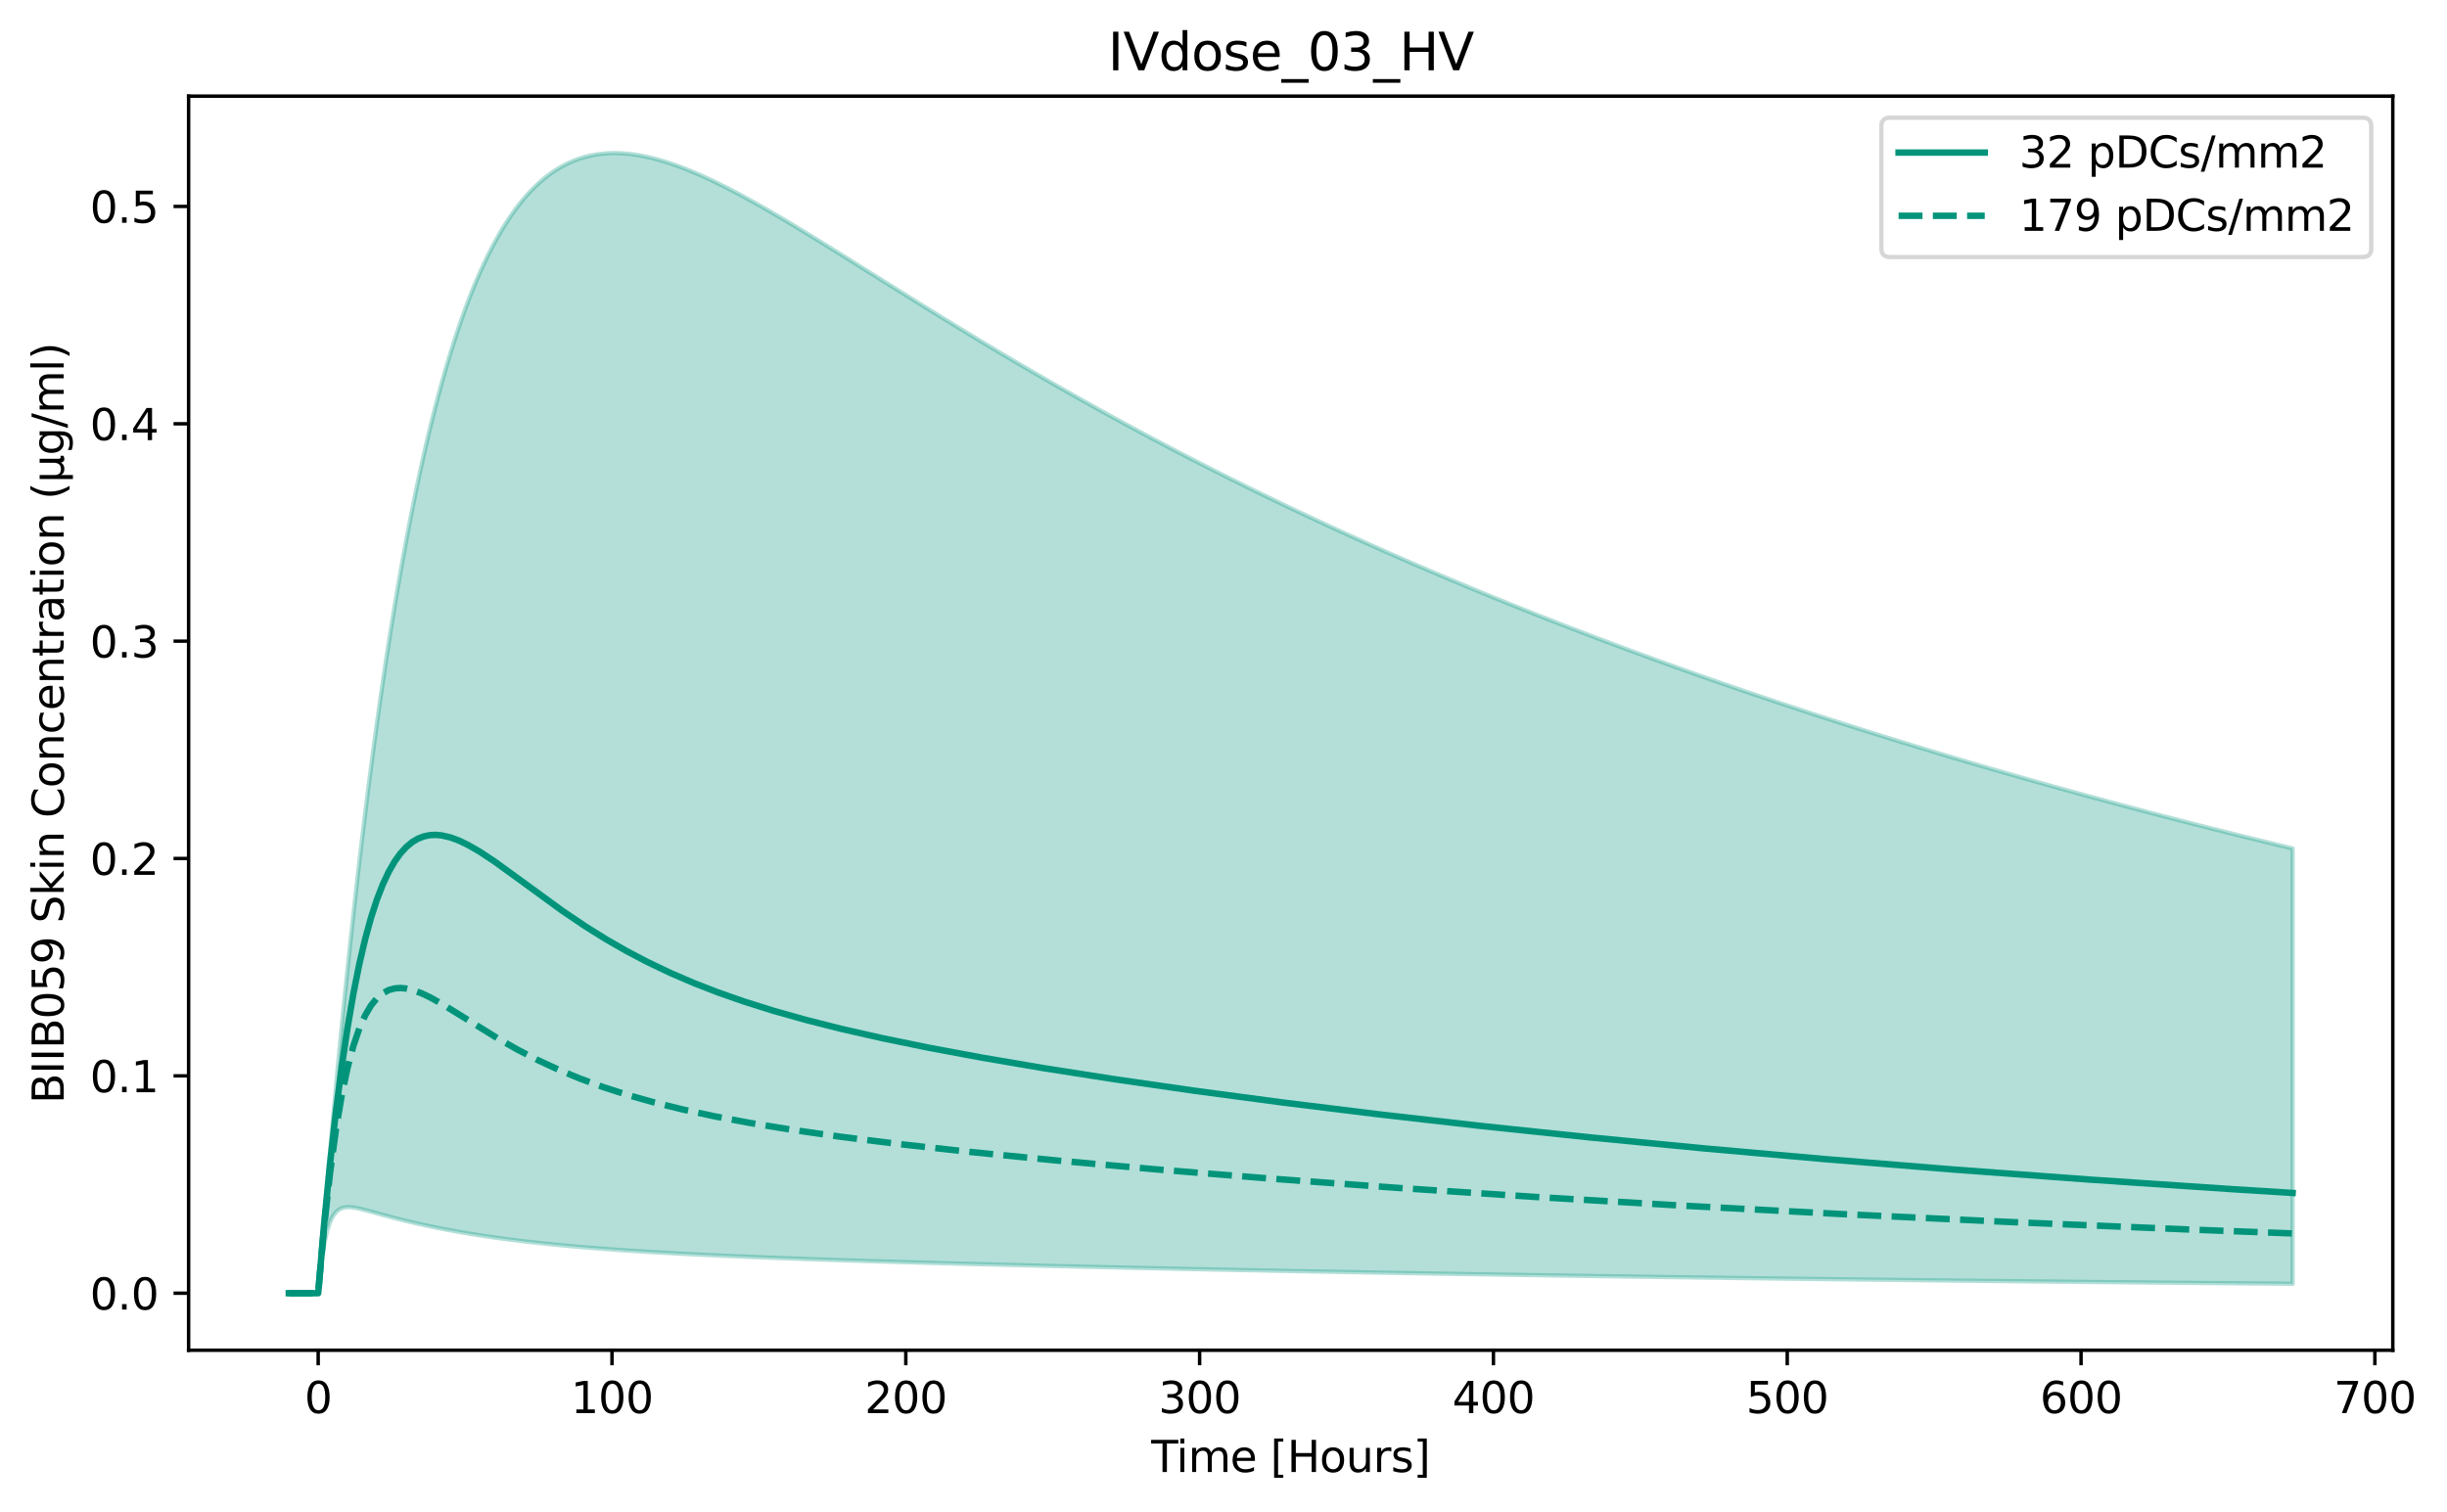 <?xml version="1.0" encoding="utf-8" standalone="no"?>
<!DOCTYPE svg PUBLIC "-//W3C//DTD SVG 1.1//EN"
  "http://www.w3.org/Graphics/SVG/1.1/DTD/svg11.dtd">
<svg xmlns:xlink="http://www.w3.org/1999/xlink" width="568.024pt" height="351.034pt" viewBox="0 0 568.024 351.034" xmlns="http://www.w3.org/2000/svg" version="1.1">
 <defs>
  <style type="text/css">*{stroke-linejoin: round; stroke-linecap: butt}</style>
 </defs>
 <g id="figure_1">
  <g id="patch_1">
   <path d="M 0 351.034 
L 568.024 351.034 
L 568.024 0 
L 0 0 
z
" style="fill: #ffffff"/>
  </g>
  <g id="axes_1">
   <g id="patch_2">
    <path d="M 43.781 313.478 
L 555.441 313.478 
L 555.441 22.318 
L 43.781 22.318 
z
" style="fill: #ffffff"/>
   </g>
   <g id="FillBetweenPolyCollection_1">
    <defs>
     <path id="m634fa7f00a" d="M 67.039 -50.791 
L 67.039 -50.791 
L 67.721 -50.791 
L 68.403 -50.791 
L 69.085 -50.791 
L 69.767 -50.791 
L 70.449 -50.791 
L 71.131 -50.791 
L 71.813 -50.791 
L 72.495 -50.791 
L 73.177 -50.791 
L 73.859 -50.791 
L 74.541 -57.45 
L 75.223 -62.001 
L 75.905 -65.111 
L 76.587 -67.225 
L 77.269 -68.646 
L 77.951 -69.58 
L 78.633 -70.174 
L 79.315 -70.527 
L 79.997 -70.712 
L 80.679 -70.778 
L 81.361 -70.761 
L 82.043 -70.686 
L 82.725 -70.572 
L 83.407 -70.429 
L 84.089 -70.269 
L 84.771 -70.096 
L 85.453 -69.915 
L 86.135 -69.73 
L 86.817 -69.542 
L 87.499 -69.354 
L 88.181 -69.166 
L 88.864 -68.98 
L 89.546 -68.795 
L 90.228 -68.612 
L 90.91 -68.432 
L 91.592 -68.254 
L 92.274 -68.079 
L 92.956 -67.907 
L 93.638 -67.737 
L 94.32 -67.57 
L 95.002 -67.406 
L 95.684 -67.245 
L 96.366 -67.087 
L 97.048 -66.931 
L 97.73 -66.778 
L 98.412 -66.628 
L 99.094 -66.48 
L 99.776 -66.335 
L 100.458 -66.193 
L 101.14 -66.053 
L 101.822 -65.915 
L 102.504 -65.78 
L 103.186 -65.648 
L 103.868 -65.518 
L 104.55 -65.39 
L 105.232 -65.265 
L 105.914 -65.141 
L 106.596 -65.021 
L 107.278 -64.902 
L 107.96 -64.785 
L 108.642 -64.671 
L 109.324 -64.558 
L 110.006 -64.448 
L 110.689 -64.34 
L 111.371 -64.233 
L 112.053 -64.129 
L 112.735 -64.026 
L 113.417 -63.926 
L 114.099 -63.827 
L 114.781 -63.73 
L 115.463 -63.634 
L 116.145 -63.54 
L 116.827 -63.449 
L 117.509 -63.358 
L 118.191 -63.269 
L 118.873 -63.182 
L 119.555 -63.097 
L 120.237 -63.013 
L 120.919 -62.93 
L 121.601 -62.849 
L 122.283 -62.769 
L 122.965 -62.691 
L 123.647 -62.614 
L 124.329 -62.538 
L 125.011 -62.464 
L 125.693 -62.391 
L 126.375 -62.319 
L 127.057 -62.249 
L 127.739 -62.179 
L 128.421 -62.111 
L 129.103 -62.044 
L 129.785 -61.978 
L 130.467 -61.913 
L 131.149 -61.849 
L 131.831 -61.787 
L 132.513 -61.725 
L 133.196 -61.664 
L 133.878 -61.605 
L 134.56 -61.546 
L 135.242 -61.488 
L 135.924 -61.431 
L 136.606 -61.375 
L 137.288 -61.32 
L 137.97 -61.266 
L 138.652 -61.212 
L 139.334 -61.16 
L 140.016 -61.108 
L 140.698 -61.057 
L 141.38 -61.007 
L 142.062 -60.957 
L 142.744 -60.908 
L 143.426 -60.86 
L 144.108 -60.813 
L 144.79 -60.766 
L 145.472 -60.72 
L 146.154 -60.675 
L 146.836 -60.63 
L 147.518 -60.586 
L 148.2 -60.543 
L 148.882 -60.5 
L 149.564 -60.457 
L 150.246 -60.416 
L 150.928 -60.374 
L 151.61 -60.334 
L 152.292 -60.294 
L 152.974 -60.254 
L 153.656 -60.215 
L 154.338 -60.176 
L 155.021 -60.138 
L 155.703 -60.101 
L 156.385 -60.064 
L 157.067 -60.027 
L 157.749 -59.991 
L 158.431 -59.955 
L 159.113 -59.919 
L 159.795 -59.884 
L 160.477 -59.85 
L 161.159 -59.815 
L 161.841 -59.782 
L 162.523 -59.748 
L 163.205 -59.715 
L 163.887 -59.682 
L 164.569 -59.65 
L 165.251 -59.618 
L 165.933 -59.586 
L 166.615 -59.555 
L 167.297 -59.524 
L 167.979 -59.493 
L 168.661 -59.463 
L 169.343 -59.433 
L 170.025 -59.403 
L 170.707 -59.374 
L 171.389 -59.344 
L 172.071 -59.315 
L 172.753 -59.287 
L 173.435 -59.258 
L 174.117 -59.23 
L 174.799 -59.202 
L 175.481 -59.175 
L 176.163 -59.147 
L 176.846 -59.12 
L 177.528 -59.093 
L 178.21 -59.067 
L 178.892 -59.04 
L 179.574 -59.014 
L 180.256 -58.988 
L 180.938 -58.962 
L 181.62 -58.936 
L 182.302 -58.911 
L 182.984 -58.886 
L 183.666 -58.861 
L 184.348 -58.836 
L 185.03 -58.811 
L 185.712 -58.787 
L 186.394 -58.762 
L 187.076 -58.738 
L 187.758 -58.714 
L 188.44 -58.691 
L 189.122 -58.667 
L 189.804 -58.644 
L 190.486 -58.62 
L 191.168 -58.597 
L 191.85 -58.574 
L 192.532 -58.551 
L 193.214 -58.529 
L 193.896 -58.506 
L 194.578 -58.484 
L 195.26 -58.461 
L 195.942 -58.439 
L 196.624 -58.417 
L 197.306 -58.396 
L 197.988 -58.374 
L 198.671 -58.352 
L 199.353 -58.331 
L 200.035 -58.309 
L 200.717 -58.288 
L 201.399 -58.267 
L 202.081 -58.246 
L 202.763 -58.225 
L 203.445 -58.204 
L 204.127 -58.184 
L 204.809 -58.163 
L 205.491 -58.143 
L 206.173 -58.123 
L 206.855 -58.102 
L 207.537 -58.082 
L 208.219 -58.062 
L 208.901 -58.042 
L 209.583 -58.022 
L 210.265 -58.003 
L 210.947 -57.983 
L 211.629 -57.964 
L 212.311 -57.944 
L 212.993 -57.925 
L 213.675 -57.906 
L 214.357 -57.886 
L 215.039 -57.867 
L 215.721 -57.848 
L 216.403 -57.829 
L 217.085 -57.811 
L 217.767 -57.792 
L 218.449 -57.773 
L 219.131 -57.754 
L 219.813 -57.736 
L 220.496 -57.718 
L 221.178 -57.699 
L 221.86 -57.681 
L 222.542 -57.663 
L 223.224 -57.645 
L 223.906 -57.626 
L 224.588 -57.608 
L 225.27 -57.591 
L 225.952 -57.573 
L 226.634 -57.555 
L 227.316 -57.537 
L 227.998 -57.52 
L 228.68 -57.502 
L 229.362 -57.484 
L 230.044 -57.467 
L 230.726 -57.45 
L 231.408 -57.432 
L 232.09 -57.415 
L 232.772 -57.398 
L 233.454 -57.381 
L 234.136 -57.364 
L 234.818 -57.347 
L 235.5 -57.33 
L 236.182 -57.313 
L 236.864 -57.296 
L 237.546 -57.279 
L 238.228 -57.263 
L 238.91 -57.246 
L 239.592 -57.229 
L 240.274 -57.213 
L 240.956 -57.196 
L 241.638 -57.18 
L 242.321 -57.163 
L 243.003 -57.147 
L 243.685 -57.131 
L 244.367 -57.115 
L 245.049 -57.098 
L 245.731 -57.082 
L 246.413 -57.066 
L 247.095 -57.05 
L 247.777 -57.034 
L 248.459 -57.018 
L 249.141 -57.003 
L 249.823 -56.987 
L 250.505 -56.971 
L 251.187 -56.955 
L 251.869 -56.94 
L 252.551 -56.924 
L 253.233 -56.908 
L 253.915 -56.893 
L 254.597 -56.877 
L 255.279 -56.862 
L 255.961 -56.847 
L 256.643 -56.831 
L 257.325 -56.816 
L 258.007 -56.801 
L 258.689 -56.786 
L 259.371 -56.77 
L 260.053 -56.755 
L 260.735 -56.74 
L 261.417 -56.725 
L 262.099 -56.71 
L 262.781 -56.695 
L 263.463 -56.68 
L 264.146 -56.666 
L 264.828 -56.651 
L 265.51 -56.636 
L 266.192 -56.621 
L 266.874 -56.607 
L 267.556 -56.592 
L 268.238 -56.577 
L 268.92 -56.563 
L 269.602 -56.548 
L 270.284 -56.534 
L 270.966 -56.519 
L 271.648 -56.505 
L 272.33 -56.491 
L 273.012 -56.476 
L 273.694 -56.462 
L 274.376 -56.448 
L 275.058 -56.434 
L 275.74 -56.42 
L 276.422 -56.405 
L 277.104 -56.391 
L 277.786 -56.377 
L 278.468 -56.363 
L 279.15 -56.349 
L 279.832 -56.335 
L 280.514 -56.322 
L 281.196 -56.308 
L 281.878 -56.294 
L 282.56 -56.28 
L 283.242 -56.266 
L 283.924 -56.253 
L 284.606 -56.239 
L 285.288 -56.225 
L 285.971 -56.212 
L 286.653 -56.198 
L 287.335 -56.185 
L 288.017 -56.171 
L 288.699 -56.158 
L 289.381 -56.145 
L 290.063 -56.131 
L 290.745 -56.118 
L 291.427 -56.105 
L 292.109 -56.091 
L 292.791 -56.078 
L 293.473 -56.065 
L 294.155 -56.052 
L 294.837 -56.039 
L 295.519 -56.025 
L 296.201 -56.012 
L 296.883 -55.999 
L 297.565 -55.986 
L 298.247 -55.973 
L 298.929 -55.961 
L 299.611 -55.948 
L 300.293 -55.935 
L 300.975 -55.922 
L 301.657 -55.909 
L 302.339 -55.896 
L 303.021 -55.884 
L 303.703 -55.871 
L 304.385 -55.858 
L 305.067 -55.846 
L 305.749 -55.833 
L 306.431 -55.821 
L 307.113 -55.808 
L 307.796 -55.796 
L 308.478 -55.783 
L 309.16 -55.771 
L 309.842 -55.758 
L 310.524 -55.746 
L 311.206 -55.734 
L 311.888 -55.721 
L 312.57 -55.709 
L 313.252 -55.697 
L 313.934 -55.685 
L 314.616 -55.672 
L 315.298 -55.66 
L 315.98 -55.648 
L 316.662 -55.636 
L 317.344 -55.624 
L 318.026 -55.612 
L 318.708 -55.6 
L 319.39 -55.588 
L 320.072 -55.576 
L 320.754 -55.564 
L 321.436 -55.552 
L 322.118 -55.541 
L 322.8 -55.529 
L 323.482 -55.517 
L 324.164 -55.505 
L 324.846 -55.493 
L 325.528 -55.482 
L 326.21 -55.47 
L 326.892 -55.458 
L 327.574 -55.447 
L 328.256 -55.435 
L 328.938 -55.424 
L 329.62 -55.412 
L 330.303 -55.401 
L 330.985 -55.389 
L 331.667 -55.378 
L 332.349 -55.366 
L 333.031 -55.355 
L 333.713 -55.344 
L 334.395 -55.332 
L 335.077 -55.321 
L 335.759 -55.31 
L 336.441 -55.299 
L 337.123 -55.287 
L 337.805 -55.276 
L 338.487 -55.265 
L 339.169 -55.254 
L 339.851 -55.243 
L 340.533 -55.232 
L 341.215 -55.221 
L 341.897 -55.21 
L 342.579 -55.199 
L 343.261 -55.188 
L 343.943 -55.177 
L 344.625 -55.166 
L 345.307 -55.155 
L 345.989 -55.144 
L 346.671 -55.133 
L 347.353 -55.123 
L 348.035 -55.112 
L 348.717 -55.101 
L 349.399 -55.09 
L 350.081 -55.08 
L 350.763 -55.069 
L 351.445 -55.059 
L 352.128 -55.048 
L 352.81 -55.037 
L 353.492 -55.027 
L 354.174 -55.016 
L 354.856 -55.006 
L 355.538 -54.995 
L 356.22 -54.985 
L 356.902 -54.974 
L 357.584 -54.964 
L 358.266 -54.954 
L 358.948 -54.943 
L 359.63 -54.933 
L 360.312 -54.923 
L 360.994 -54.912 
L 361.676 -54.902 
L 362.358 -54.892 
L 363.04 -54.882 
L 363.722 -54.872 
L 364.404 -54.861 
L 365.086 -54.851 
L 365.768 -54.841 
L 366.45 -54.831 
L 367.132 -54.821 
L 367.814 -54.811 
L 368.496 -54.801 
L 369.178 -54.791 
L 369.86 -54.781 
L 370.542 -54.771 
L 371.224 -54.761 
L 371.906 -54.751 
L 372.588 -54.742 
L 373.27 -54.732 
L 373.953 -54.722 
L 374.635 -54.712 
L 375.317 -54.702 
L 375.999 -54.693 
L 376.681 -54.683 
L 377.363 -54.673 
L 378.045 -54.664 
L 378.727 -54.654 
L 379.409 -54.644 
L 380.091 -54.635 
L 380.773 -54.625 
L 381.455 -54.616 
L 382.137 -54.606 
L 382.819 -54.597 
L 383.501 -54.587 
L 384.183 -54.578 
L 384.865 -54.568 
L 385.547 -54.559 
L 386.229 -54.55 
L 386.911 -54.54 
L 387.593 -54.531 
L 388.275 -54.522 
L 388.957 -54.512 
L 389.639 -54.503 
L 390.321 -54.494 
L 391.003 -54.485 
L 391.685 -54.475 
L 392.367 -54.466 
L 393.049 -54.457 
L 393.731 -54.448 
L 394.413 -54.439 
L 395.095 -54.43 
L 395.778 -54.421 
L 396.46 -54.412 
L 397.142 -54.403 
L 397.824 -54.394 
L 398.506 -54.385 
L 399.188 -54.376 
L 399.87 -54.367 
L 400.552 -54.358 
L 401.234 -54.349 
L 401.916 -54.34 
L 402.598 -54.331 
L 403.28 -54.322 
L 403.962 -54.314 
L 404.644 -54.305 
L 405.326 -54.296 
L 406.008 -54.287 
L 406.69 -54.279 
L 407.372 -54.27 
L 408.054 -54.261 
L 408.736 -54.253 
L 409.418 -54.244 
L 410.1 -54.235 
L 410.782 -54.227 
L 411.464 -54.218 
L 412.146 -54.21 
L 412.828 -54.201 
L 413.51 -54.193 
L 414.192 -54.184 
L 414.874 -54.176 
L 415.556 -54.167 
L 416.238 -54.159 
L 416.92 -54.15 
L 417.603 -54.142 
L 418.285 -54.134 
L 418.967 -54.125 
L 419.649 -54.117 
L 420.331 -54.109 
L 421.013 -54.1 
L 421.695 -54.092 
L 422.377 -54.084 
L 423.059 -54.076 
L 423.741 -54.067 
L 424.423 -54.059 
L 425.105 -54.051 
L 425.787 -54.043 
L 426.469 -54.035 
L 427.151 -54.027 
L 427.833 -54.019 
L 428.515 -54.011 
L 429.197 -54.002 
L 429.879 -53.994 
L 430.561 -53.986 
L 431.243 -53.978 
L 431.925 -53.97 
L 432.607 -53.963 
L 433.289 -53.955 
L 433.971 -53.947 
L 434.653 -53.939 
L 435.335 -53.931 
L 436.017 -53.923 
L 436.699 -53.915 
L 437.381 -53.907 
L 438.063 -53.9 
L 438.745 -53.892 
L 439.428 -53.884 
L 440.11 -53.876 
L 440.792 -53.869 
L 441.474 -53.861 
L 442.156 -53.853 
L 442.838 -53.846 
L 443.52 -53.838 
L 444.202 -53.83 
L 444.884 -53.823 
L 445.566 -53.815 
L 446.248 -53.807 
L 446.93 -53.8 
L 447.612 -53.792 
L 448.294 -53.785 
L 448.976 -53.777 
L 449.658 -53.77 
L 450.34 -53.762 
L 451.022 -53.755 
L 451.704 -53.748 
L 452.386 -53.74 
L 453.068 -53.733 
L 453.75 -53.725 
L 454.432 -53.718 
L 455.114 -53.711 
L 455.796 -53.703 
L 456.478 -53.696 
L 457.16 -53.689 
L 457.842 -53.682 
L 458.524 -53.674 
L 459.206 -53.667 
L 459.888 -53.66 
L 460.57 -53.653 
L 461.253 -53.645 
L 461.935 -53.638 
L 462.617 -53.631 
L 463.299 -53.624 
L 463.981 -53.617 
L 464.663 -53.61 
L 465.345 -53.603 
L 466.027 -53.596 
L 466.709 -53.589 
L 467.391 -53.582 
L 468.073 -53.575 
L 468.755 -53.568 
L 469.437 -53.561 
L 470.119 -53.554 
L 470.801 -53.547 
L 471.483 -53.54 
L 472.165 -53.533 
L 472.847 -53.526 
L 473.529 -53.519 
L 474.211 -53.512 
L 474.893 -53.505 
L 475.575 -53.499 
L 476.257 -53.492 
L 476.939 -53.485 
L 477.621 -53.478 
L 478.303 -53.471 
L 478.985 -53.465 
L 479.667 -53.458 
L 480.349 -53.451 
L 481.031 -53.445 
L 481.713 -53.438 
L 482.395 -53.431 
L 483.077 -53.425 
L 483.76 -53.418 
L 484.442 -53.411 
L 485.124 -53.405 
L 485.806 -53.398 
L 486.488 -53.392 
L 487.17 -53.385 
L 487.852 -53.378 
L 488.534 -53.372 
L 489.216 -53.365 
L 489.898 -53.359 
L 490.58 -53.352 
L 491.262 -53.346 
L 491.944 -53.34 
L 492.626 -53.333 
L 493.308 -53.327 
L 493.99 -53.32 
L 494.672 -53.314 
L 495.354 -53.308 
L 496.036 -53.301 
L 496.718 -53.295 
L 497.4 -53.289 
L 498.082 -53.282 
L 498.764 -53.276 
L 499.446 -53.27 
L 500.128 -53.263 
L 500.81 -53.257 
L 501.492 -53.251 
L 502.174 -53.245 
L 502.856 -53.239 
L 503.538 -53.232 
L 504.22 -53.226 
L 504.902 -53.22 
L 505.585 -53.214 
L 506.267 -53.208 
L 506.949 -53.202 
L 507.631 -53.196 
L 508.313 -53.19 
L 508.995 -53.183 
L 509.677 -53.177 
L 510.359 -53.171 
L 511.041 -53.165 
L 511.723 -53.159 
L 512.405 -53.153 
L 513.087 -53.147 
L 513.769 -53.141 
L 514.451 -53.135 
L 515.133 -53.13 
L 515.815 -53.124 
L 516.497 -53.118 
L 517.179 -53.112 
L 517.861 -53.106 
L 518.543 -53.1 
L 519.225 -53.094 
L 519.907 -53.088 
L 520.589 -53.083 
L 521.271 -53.077 
L 521.953 -53.071 
L 522.635 -53.065 
L 523.317 -53.059 
L 523.999 -53.054 
L 524.681 -53.048 
L 525.363 -53.042 
L 526.045 -53.037 
L 526.727 -53.031 
L 527.41 -53.025 
L 528.092 -53.019 
L 528.774 -53.014 
L 529.456 -53.008 
L 530.138 -53.003 
L 530.82 -52.997 
L 531.502 -52.991 
L 532.184 -52.986 
L 532.184 -154.047 
L 532.184 -154.047 
L 531.502 -154.211 
L 530.82 -154.375 
L 530.138 -154.54 
L 529.456 -154.705 
L 528.774 -154.87 
L 528.092 -155.036 
L 527.41 -155.202 
L 526.727 -155.368 
L 526.045 -155.534 
L 525.363 -155.701 
L 524.681 -155.868 
L 523.999 -156.035 
L 523.317 -156.203 
L 522.635 -156.371 
L 521.953 -156.539 
L 521.271 -156.708 
L 520.589 -156.877 
L 519.907 -157.046 
L 519.225 -157.215 
L 518.543 -157.385 
L 517.861 -157.555 
L 517.179 -157.726 
L 516.497 -157.896 
L 515.815 -158.067 
L 515.133 -158.239 
L 514.451 -158.41 
L 513.769 -158.582 
L 513.087 -158.755 
L 512.405 -158.927 
L 511.723 -159.1 
L 511.041 -159.273 
L 510.359 -159.447 
L 509.677 -159.621 
L 508.995 -159.795 
L 508.313 -159.969 
L 507.631 -160.144 
L 506.949 -160.319 
L 506.267 -160.495 
L 505.585 -160.67 
L 504.902 -160.847 
L 504.22 -161.023 
L 503.538 -161.2 
L 502.856 -161.377 
L 502.174 -161.554 
L 501.492 -161.732 
L 500.81 -161.91 
L 500.128 -162.088 
L 499.446 -162.267 
L 498.764 -162.446 
L 498.082 -162.625 
L 497.4 -162.805 
L 496.718 -162.985 
L 496.036 -163.165 
L 495.354 -163.346 
L 494.672 -163.527 
L 493.99 -163.708 
L 493.308 -163.89 
L 492.626 -164.072 
L 491.944 -164.254 
L 491.262 -164.436 
L 490.58 -164.619 
L 489.898 -164.803 
L 489.216 -164.986 
L 488.534 -165.17 
L 487.852 -165.355 
L 487.17 -165.539 
L 486.488 -165.724 
L 485.806 -165.91 
L 485.124 -166.096 
L 484.442 -166.282 
L 483.76 -166.468 
L 483.077 -166.655 
L 482.395 -166.842 
L 481.713 -167.029 
L 481.031 -167.217 
L 480.349 -167.405 
L 479.667 -167.594 
L 478.985 -167.783 
L 478.303 -167.972 
L 477.621 -168.161 
L 476.939 -168.351 
L 476.257 -168.541 
L 475.575 -168.732 
L 474.893 -168.923 
L 474.211 -169.114 
L 473.529 -169.306 
L 472.847 -169.498 
L 472.165 -169.69 
L 471.483 -169.883 
L 470.801 -170.076 
L 470.119 -170.27 
L 469.437 -170.464 
L 468.755 -170.658 
L 468.073 -170.852 
L 467.391 -171.047 
L 466.709 -171.243 
L 466.027 -171.438 
L 465.345 -171.634 
L 464.663 -171.831 
L 463.981 -172.028 
L 463.299 -172.225 
L 462.617 -172.422 
L 461.935 -172.62 
L 461.253 -172.818 
L 460.57 -173.017 
L 459.888 -173.216 
L 459.206 -173.415 
L 458.524 -173.615 
L 457.842 -173.815 
L 457.16 -174.016 
L 456.478 -174.217 
L 455.796 -174.418 
L 455.114 -174.62 
L 454.432 -174.822 
L 453.75 -175.024 
L 453.068 -175.227 
L 452.386 -175.43 
L 451.704 -175.634 
L 451.022 -175.838 
L 450.34 -176.042 
L 449.658 -176.247 
L 448.976 -176.452 
L 448.294 -176.658 
L 447.612 -176.864 
L 446.93 -177.07 
L 446.248 -177.277 
L 445.566 -177.484 
L 444.884 -177.692 
L 444.202 -177.9 
L 443.52 -178.108 
L 442.838 -178.317 
L 442.156 -178.526 
L 441.474 -178.736 
L 440.792 -178.945 
L 440.11 -179.156 
L 439.428 -179.367 
L 438.745 -179.578 
L 438.063 -179.789 
L 437.381 -180.001 
L 436.699 -180.214 
L 436.017 -180.427 
L 435.335 -180.64 
L 434.653 -180.853 
L 433.971 -181.067 
L 433.289 -181.282 
L 432.607 -181.497 
L 431.925 -181.712 
L 431.243 -181.928 
L 430.561 -182.144 
L 429.879 -182.361 
L 429.197 -182.578 
L 428.515 -182.795 
L 427.833 -183.013 
L 427.151 -183.231 
L 426.469 -183.45 
L 425.787 -183.669 
L 425.105 -183.888 
L 424.423 -184.108 
L 423.741 -184.329 
L 423.059 -184.55 
L 422.377 -184.771 
L 421.695 -184.993 
L 421.013 -185.215 
L 420.331 -185.437 
L 419.649 -185.66 
L 418.967 -185.884 
L 418.285 -186.108 
L 417.603 -186.332 
L 416.92 -186.557 
L 416.238 -186.782 
L 415.556 -187.008 
L 414.874 -187.234 
L 414.192 -187.46 
L 413.51 -187.687 
L 412.828 -187.915 
L 412.146 -188.143 
L 411.464 -188.371 
L 410.782 -188.6 
L 410.1 -188.829 
L 409.418 -189.059 
L 408.736 -189.289 
L 408.054 -189.52 
L 407.372 -189.751 
L 406.69 -189.982 
L 406.008 -190.214 
L 405.326 -190.447 
L 404.644 -190.68 
L 403.962 -190.913 
L 403.28 -191.147 
L 402.598 -191.382 
L 401.916 -191.616 
L 401.234 -191.852 
L 400.552 -192.087 
L 399.87 -192.324 
L 399.188 -192.56 
L 398.506 -192.798 
L 397.824 -193.035 
L 397.142 -193.274 
L 396.46 -193.512 
L 395.778 -193.751 
L 395.095 -193.991 
L 394.413 -194.231 
L 393.731 -194.472 
L 393.049 -194.713 
L 392.367 -194.954 
L 391.685 -195.196 
L 391.003 -195.439 
L 390.321 -195.682 
L 389.639 -195.925 
L 388.957 -196.169 
L 388.275 -196.414 
L 387.593 -196.659 
L 386.911 -196.905 
L 386.229 -197.151 
L 385.547 -197.397 
L 384.865 -197.644 
L 384.183 -197.892 
L 383.501 -198.14 
L 382.819 -198.388 
L 382.137 -198.637 
L 381.455 -198.887 
L 380.773 -199.137 
L 380.091 -199.388 
L 379.409 -199.639 
L 378.727 -199.891 
L 378.045 -200.143 
L 377.363 -200.395 
L 376.681 -200.649 
L 375.999 -200.902 
L 375.317 -201.157 
L 374.635 -201.411 
L 373.953 -201.667 
L 373.27 -201.923 
L 372.588 -202.179 
L 371.906 -202.436 
L 371.224 -202.693 
L 370.542 -202.951 
L 369.86 -203.21 
L 369.178 -203.469 
L 368.496 -203.729 
L 367.814 -203.989 
L 367.132 -204.249 
L 366.45 -204.511 
L 365.768 -204.773 
L 365.086 -205.035 
L 364.404 -205.298 
L 363.722 -205.561 
L 363.04 -205.825 
L 362.358 -206.09 
L 361.676 -206.355 
L 360.994 -206.621 
L 360.312 -206.887 
L 359.63 -207.154 
L 358.948 -207.421 
L 358.266 -207.689 
L 357.584 -207.958 
L 356.902 -208.227 
L 356.22 -208.496 
L 355.538 -208.767 
L 354.856 -209.037 
L 354.174 -209.309 
L 353.492 -209.581 
L 352.81 -209.853 
L 352.128 -210.126 
L 351.445 -210.4 
L 350.763 -210.674 
L 350.081 -210.949 
L 349.399 -211.225 
L 348.717 -211.501 
L 348.035 -211.778 
L 347.353 -212.055 
L 346.671 -212.333 
L 345.989 -212.611 
L 345.307 -212.89 
L 344.625 -213.17 
L 343.943 -213.45 
L 343.261 -213.731 
L 342.579 -214.013 
L 341.897 -214.295 
L 341.215 -214.577 
L 340.533 -214.861 
L 339.851 -215.145 
L 339.169 -215.429 
L 338.487 -215.714 
L 337.805 -216 
L 337.123 -216.287 
L 336.441 -216.574 
L 335.759 -216.861 
L 335.077 -217.15 
L 334.395 -217.439 
L 333.713 -217.728 
L 333.031 -218.018 
L 332.349 -218.309 
L 331.667 -218.601 
L 330.985 -218.893 
L 330.303 -219.186 
L 329.62 -219.479 
L 328.938 -219.773 
L 328.256 -220.068 
L 327.574 -220.363 
L 326.892 -220.66 
L 326.21 -220.956 
L 325.528 -221.254 
L 324.846 -221.552 
L 324.164 -221.85 
L 323.482 -222.15 
L 322.8 -222.45 
L 322.118 -222.75 
L 321.436 -223.052 
L 320.754 -223.354 
L 320.072 -223.657 
L 319.39 -223.96 
L 318.708 -224.264 
L 318.026 -224.569 
L 317.344 -224.874 
L 316.662 -225.18 
L 315.98 -225.487 
L 315.298 -225.795 
L 314.616 -226.103 
L 313.934 -226.412 
L 313.252 -226.722 
L 312.57 -227.032 
L 311.888 -227.343 
L 311.206 -227.655 
L 310.524 -227.967 
L 309.842 -228.28 
L 309.16 -228.594 
L 308.478 -228.909 
L 307.796 -229.224 
L 307.113 -229.54 
L 306.431 -229.857 
L 305.749 -230.174 
L 305.067 -230.493 
L 304.385 -230.812 
L 303.703 -231.131 
L 303.021 -231.452 
L 302.339 -231.773 
L 301.657 -232.095 
L 300.975 -232.417 
L 300.293 -232.741 
L 299.611 -233.065 
L 298.929 -233.39 
L 298.247 -233.715 
L 297.565 -234.042 
L 296.883 -234.369 
L 296.201 -234.697 
L 295.519 -235.025 
L 294.837 -235.355 
L 294.155 -235.685 
L 293.473 -236.016 
L 292.791 -236.347 
L 292.109 -236.68 
L 291.427 -237.013 
L 290.745 -237.347 
L 290.063 -237.682 
L 289.381 -238.017 
L 288.699 -238.354 
L 288.017 -238.691 
L 287.335 -239.029 
L 286.653 -239.368 
L 285.971 -239.707 
L 285.288 -240.047 
L 284.606 -240.389 
L 283.924 -240.73 
L 283.242 -241.073 
L 282.56 -241.417 
L 281.878 -241.761 
L 281.196 -242.106 
L 280.514 -242.452 
L 279.832 -242.799 
L 279.15 -243.146 
L 278.468 -243.495 
L 277.786 -243.844 
L 277.104 -244.194 
L 276.422 -244.545 
L 275.74 -244.897 
L 275.058 -245.249 
L 274.376 -245.602 
L 273.694 -245.957 
L 273.012 -246.312 
L 272.33 -246.667 
L 271.648 -247.024 
L 270.966 -247.382 
L 270.284 -247.74 
L 269.602 -248.099 
L 268.92 -248.459 
L 268.238 -248.82 
L 267.556 -249.182 
L 266.874 -249.544 
L 266.192 -249.908 
L 265.51 -250.272 
L 264.828 -250.637 
L 264.146 -251.003 
L 263.463 -251.37 
L 262.781 -251.737 
L 262.099 -252.106 
L 261.417 -252.475 
L 260.735 -252.846 
L 260.053 -253.217 
L 259.371 -253.589 
L 258.689 -253.961 
L 258.007 -254.335 
L 257.325 -254.71 
L 256.643 -255.085 
L 255.961 -255.461 
L 255.279 -255.838 
L 254.597 -256.216 
L 253.915 -256.595 
L 253.233 -256.975 
L 252.551 -257.356 
L 251.869 -257.737 
L 251.187 -258.119 
L 250.505 -258.503 
L 249.823 -258.887 
L 249.141 -259.272 
L 248.459 -259.657 
L 247.777 -260.044 
L 247.095 -260.432 
L 246.413 -260.82 
L 245.731 -261.209 
L 245.049 -261.599 
L 244.367 -261.99 
L 243.685 -262.382 
L 243.003 -262.774 
L 242.321 -263.168 
L 241.638 -263.562 
L 240.956 -263.957 
L 240.274 -264.353 
L 239.592 -264.75 
L 238.91 -265.148 
L 238.228 -265.546 
L 237.546 -265.946 
L 236.864 -266.346 
L 236.182 -266.747 
L 235.5 -267.149 
L 234.818 -267.551 
L 234.136 -267.955 
L 233.454 -268.359 
L 232.772 -268.764 
L 232.09 -269.17 
L 231.408 -269.576 
L 230.726 -269.983 
L 230.044 -270.391 
L 229.362 -270.8 
L 228.68 -271.21 
L 227.998 -271.62 
L 227.316 -272.031 
L 226.634 -272.443 
L 225.952 -272.856 
L 225.27 -273.269 
L 224.588 -273.683 
L 223.906 -274.098 
L 223.224 -274.513 
L 222.542 -274.929 
L 221.86 -275.346 
L 221.178 -275.763 
L 220.496 -276.181 
L 219.813 -276.599 
L 219.131 -277.018 
L 218.449 -277.438 
L 217.767 -277.859 
L 217.085 -278.279 
L 216.403 -278.701 
L 215.721 -279.123 
L 215.039 -279.545 
L 214.357 -279.968 
L 213.675 -280.391 
L 212.993 -280.815 
L 212.311 -281.24 
L 211.629 -281.664 
L 210.947 -282.089 
L 210.265 -282.515 
L 209.583 -282.941 
L 208.901 -283.367 
L 208.219 -283.793 
L 207.537 -284.22 
L 206.855 -284.647 
L 206.173 -285.074 
L 205.491 -285.501 
L 204.809 -285.929 
L 204.127 -286.356 
L 203.445 -286.784 
L 202.763 -287.212 
L 202.081 -287.639 
L 201.399 -288.067 
L 200.717 -288.495 
L 200.035 -288.922 
L 199.353 -289.35 
L 198.671 -289.777 
L 197.988 -290.204 
L 197.306 -290.631 
L 196.624 -291.057 
L 195.942 -291.484 
L 195.26 -291.909 
L 194.578 -292.335 
L 193.896 -292.76 
L 193.214 -293.184 
L 192.532 -293.607 
L 191.85 -294.03 
L 191.168 -294.453 
L 190.486 -294.874 
L 189.804 -295.295 
L 189.122 -295.715 
L 188.44 -296.133 
L 187.758 -296.551 
L 187.076 -296.968 
L 186.394 -297.383 
L 185.712 -297.797 
L 185.03 -298.21 
L 184.348 -298.621 
L 183.666 -299.031 
L 182.984 -299.44 
L 182.302 -299.846 
L 181.62 -300.251 
L 180.938 -300.654 
L 180.256 -301.055 
L 179.574 -301.454 
L 178.892 -301.851 
L 178.21 -302.245 
L 177.528 -302.637 
L 176.846 -303.027 
L 176.163 -303.414 
L 175.481 -303.798 
L 174.799 -304.18 
L 174.117 -304.558 
L 173.435 -304.934 
L 172.753 -305.306 
L 172.071 -305.675 
L 171.389 -306.04 
L 170.707 -306.401 
L 170.025 -306.759 
L 169.343 -307.113 
L 168.661 -307.462 
L 167.979 -307.808 
L 167.297 -308.148 
L 166.615 -308.485 
L 165.933 -308.816 
L 165.251 -309.142 
L 164.569 -309.463 
L 163.887 -309.779 
L 163.205 -310.089 
L 162.523 -310.393 
L 161.841 -310.691 
L 161.159 -310.983 
L 160.477 -311.269 
L 159.795 -311.547 
L 159.113 -311.819 
L 158.431 -312.083 
L 157.749 -312.34 
L 157.067 -312.59 
L 156.385 -312.831 
L 155.703 -313.064 
L 155.021 -313.289 
L 154.338 -313.504 
L 153.656 -313.71 
L 152.974 -313.907 
L 152.292 -314.094 
L 151.61 -314.271 
L 150.928 -314.438 
L 150.246 -314.594 
L 149.564 -314.738 
L 148.882 -314.871 
L 148.2 -314.992 
L 147.518 -315.101 
L 146.836 -315.197 
L 146.154 -315.28 
L 145.472 -315.349 
L 144.79 -315.404 
L 144.108 -315.445 
L 143.426 -315.471 
L 142.744 -315.482 
L 142.062 -315.476 
L 141.38 -315.455 
L 140.698 -315.416 
L 140.016 -315.361 
L 139.334 -315.287 
L 138.652 -315.194 
L 137.97 -315.083 
L 137.288 -314.952 
L 136.606 -314.801 
L 135.924 -314.629 
L 135.242 -314.435 
L 134.56 -314.219 
L 133.878 -313.981 
L 133.196 -313.719 
L 132.513 -313.432 
L 131.831 -313.121 
L 131.149 -312.784 
L 130.467 -312.421 
L 129.785 -312.03 
L 129.103 -311.611 
L 128.421 -311.164 
L 127.739 -310.686 
L 127.057 -310.179 
L 126.375 -309.639 
L 125.693 -309.068 
L 125.011 -308.462 
L 124.329 -307.823 
L 123.647 -307.148 
L 122.965 -306.437 
L 122.283 -305.689 
L 121.601 -304.902 
L 120.919 -304.076 
L 120.237 -303.209 
L 119.555 -302.301 
L 118.873 -301.349 
L 118.191 -300.353 
L 117.509 -299.312 
L 116.827 -298.224 
L 116.145 -297.088 
L 115.463 -295.903 
L 114.781 -294.667 
L 114.099 -293.379 
L 113.417 -292.038 
L 112.735 -290.641 
L 112.053 -289.188 
L 111.371 -287.677 
L 110.689 -286.107 
L 110.006 -284.475 
L 109.324 -282.78 
L 108.642 -281.021 
L 107.96 -279.195 
L 107.278 -277.301 
L 106.596 -275.337 
L 105.914 -273.302 
L 105.232 -271.193 
L 104.55 -269.008 
L 103.868 -266.745 
L 103.186 -264.403 
L 102.504 -261.979 
L 101.822 -259.471 
L 101.14 -256.877 
L 100.458 -254.194 
L 99.776 -251.421 
L 99.094 -248.556 
L 98.412 -245.594 
L 97.73 -242.535 
L 97.048 -239.376 
L 96.366 -236.114 
L 95.684 -232.747 
L 95.002 -229.271 
L 94.32 -225.685 
L 93.638 -221.986 
L 92.956 -218.17 
L 92.274 -214.235 
L 91.592 -210.178 
L 90.91 -205.995 
L 90.228 -201.685 
L 89.546 -197.243 
L 88.864 -192.667 
L 88.181 -187.953 
L 87.499 -183.099 
L 86.817 -178.1 
L 86.135 -172.953 
L 85.453 -167.655 
L 84.771 -162.203 
L 84.089 -156.592 
L 83.407 -150.819 
L 82.725 -144.88 
L 82.043 -138.772 
L 81.361 -132.49 
L 80.679 -126.032 
L 79.997 -119.392 
L 79.315 -112.566 
L 78.633 -105.552 
L 77.951 -98.344 
L 77.269 -90.938 
L 76.587 -83.33 
L 75.905 -75.516 
L 75.223 -67.491 
L 74.541 -59.251 
L 73.859 -50.791 
L 73.177 -50.791 
L 72.495 -50.791 
L 71.813 -50.791 
L 71.131 -50.791 
L 70.449 -50.791 
L 69.767 -50.791 
L 69.085 -50.791 
L 68.403 -50.791 
L 67.721 -50.791 
L 67.039 -50.791 
z
" style="stroke: #01947b; stroke-opacity: 0.3"/>
    </defs>
    <g clip-path="url(#pe37d1f4812)">
     <use xlink:href="#m634fa7f00a" x="0" y="351.034" style="fill: #01947b; fill-opacity: 0.3; stroke: #01947b; stroke-opacity: 0.3"/>
    </g>
   </g>
   <g id="matplotlib.axis_1">
    <g id="xtick_1">
     <g id="line2d_1">
      <defs>
       <path id="m4e5fb4abdb" d="M 0 0 
L 0 3.5 
" style="stroke: #000000; stroke-width: 0.8"/>
      </defs>
      <g>
       <use xlink:href="#m4e5fb4abdb" x="73.859" y="313.478" style="stroke: #000000; stroke-width: 0.8"/>
      </g>
     </g>
     <g id="text_1">
      <!-- 0 -->
      <g transform="translate(70.678 328.077) scale(0.1 -0.1)">
       <defs>
        <path id="DejaVuSans-30" d="M 2034 4250 
Q 1547 4250 1301 3770 
Q 1056 3291 1056 2328 
Q 1056 1369 1301 889 
Q 1547 409 2034 409 
Q 2525 409 2770 889 
Q 3016 1369 3016 2328 
Q 3016 3291 2770 3770 
Q 2525 4250 2034 4250 
z
M 2034 4750 
Q 2819 4750 3233 4129 
Q 3647 3509 3647 2328 
Q 3647 1150 3233 529 
Q 2819 -91 2034 -91 
Q 1250 -91 836 529 
Q 422 1150 422 2328 
Q 422 3509 836 4129 
Q 1250 4750 2034 4750 
z
" transform="scale(0.016)"/>
       </defs>
       <use xlink:href="#DejaVuSans-30"/>
      </g>
     </g>
    </g>
    <g id="xtick_2">
     <g id="line2d_2">
      <g>
       <use xlink:href="#m4e5fb4abdb" x="142.062" y="313.478" style="stroke: #000000; stroke-width: 0.8"/>
      </g>
     </g>
     <g id="text_2">
      <!-- 100 -->
      <g transform="translate(132.518 328.077) scale(0.1 -0.1)">
       <defs>
        <path id="DejaVuSans-31" d="M 794 531 
L 1825 531 
L 1825 4091 
L 703 3866 
L 703 4441 
L 1819 4666 
L 2450 4666 
L 2450 531 
L 3481 531 
L 3481 0 
L 794 0 
L 794 531 
z
" transform="scale(0.016)"/>
       </defs>
       <use xlink:href="#DejaVuSans-31"/>
       <use xlink:href="#DejaVuSans-30" transform="translate(63.623 0)"/>
       <use xlink:href="#DejaVuSans-30" transform="translate(127.246 0)"/>
      </g>
     </g>
    </g>
    <g id="xtick_3">
     <g id="line2d_3">
      <g>
       <use xlink:href="#m4e5fb4abdb" x="210.265" y="313.478" style="stroke: #000000; stroke-width: 0.8"/>
      </g>
     </g>
     <g id="text_3">
      <!-- 200 -->
      <g transform="translate(200.721 328.077) scale(0.1 -0.1)">
       <defs>
        <path id="DejaVuSans-32" d="M 1228 531 
L 3431 531 
L 3431 0 
L 469 0 
L 469 531 
Q 828 903 1448 1529 
Q 2069 2156 2228 2338 
Q 2531 2678 2651 2914 
Q 2772 3150 2772 3378 
Q 2772 3750 2511 3984 
Q 2250 4219 1831 4219 
Q 1534 4219 1204 4116 
Q 875 4013 500 3803 
L 500 4441 
Q 881 4594 1212 4672 
Q 1544 4750 1819 4750 
Q 2544 4750 2975 4387 
Q 3406 4025 3406 3419 
Q 3406 3131 3298 2873 
Q 3191 2616 2906 2266 
Q 2828 2175 2409 1742 
Q 1991 1309 1228 531 
z
" transform="scale(0.016)"/>
       </defs>
       <use xlink:href="#DejaVuSans-32"/>
       <use xlink:href="#DejaVuSans-30" transform="translate(63.623 0)"/>
       <use xlink:href="#DejaVuSans-30" transform="translate(127.246 0)"/>
      </g>
     </g>
    </g>
    <g id="xtick_4">
     <g id="line2d_4">
      <g>
       <use xlink:href="#m4e5fb4abdb" x="278.468" y="313.478" style="stroke: #000000; stroke-width: 0.8"/>
      </g>
     </g>
     <g id="text_4">
      <!-- 300 -->
      <g transform="translate(268.924 328.077) scale(0.1 -0.1)">
       <defs>
        <path id="DejaVuSans-33" d="M 2597 2516 
Q 3050 2419 3304 2112 
Q 3559 1806 3559 1356 
Q 3559 666 3084 287 
Q 2609 -91 1734 -91 
Q 1441 -91 1130 -33 
Q 819 25 488 141 
L 488 750 
Q 750 597 1062 519 
Q 1375 441 1716 441 
Q 2309 441 2620 675 
Q 2931 909 2931 1356 
Q 2931 1769 2642 2001 
Q 2353 2234 1838 2234 
L 1294 2234 
L 1294 2753 
L 1863 2753 
Q 2328 2753 2575 2939 
Q 2822 3125 2822 3475 
Q 2822 3834 2567 4026 
Q 2313 4219 1838 4219 
Q 1578 4219 1281 4162 
Q 984 4106 628 3988 
L 628 4550 
Q 988 4650 1302 4700 
Q 1616 4750 1894 4750 
Q 2613 4750 3031 4423 
Q 3450 4097 3450 3541 
Q 3450 3153 3228 2886 
Q 3006 2619 2597 2516 
z
" transform="scale(0.016)"/>
       </defs>
       <use xlink:href="#DejaVuSans-33"/>
       <use xlink:href="#DejaVuSans-30" transform="translate(63.623 0)"/>
       <use xlink:href="#DejaVuSans-30" transform="translate(127.246 0)"/>
      </g>
     </g>
    </g>
    <g id="xtick_5">
     <g id="line2d_5">
      <g>
       <use xlink:href="#m4e5fb4abdb" x="346.671" y="313.478" style="stroke: #000000; stroke-width: 0.8"/>
      </g>
     </g>
     <g id="text_5">
      <!-- 400 -->
      <g transform="translate(337.128 328.077) scale(0.1 -0.1)">
       <defs>
        <path id="DejaVuSans-34" d="M 2419 4116 
L 825 1625 
L 2419 1625 
L 2419 4116 
z
M 2253 4666 
L 3047 4666 
L 3047 1625 
L 3713 1625 
L 3713 1100 
L 3047 1100 
L 3047 0 
L 2419 0 
L 2419 1100 
L 313 1100 
L 313 1709 
L 2253 4666 
z
" transform="scale(0.016)"/>
       </defs>
       <use xlink:href="#DejaVuSans-34"/>
       <use xlink:href="#DejaVuSans-30" transform="translate(63.623 0)"/>
       <use xlink:href="#DejaVuSans-30" transform="translate(127.246 0)"/>
      </g>
     </g>
    </g>
    <g id="xtick_6">
     <g id="line2d_6">
      <g>
       <use xlink:href="#m4e5fb4abdb" x="414.874" y="313.478" style="stroke: #000000; stroke-width: 0.8"/>
      </g>
     </g>
     <g id="text_6">
      <!-- 500 -->
      <g transform="translate(405.331 328.077) scale(0.1 -0.1)">
       <defs>
        <path id="DejaVuSans-35" d="M 691 4666 
L 3169 4666 
L 3169 4134 
L 1269 4134 
L 1269 2991 
Q 1406 3038 1543 3061 
Q 1681 3084 1819 3084 
Q 2600 3084 3056 2656 
Q 3513 2228 3513 1497 
Q 3513 744 3044 326 
Q 2575 -91 1722 -91 
Q 1428 -91 1123 -41 
Q 819 9 494 109 
L 494 744 
Q 775 591 1075 516 
Q 1375 441 1709 441 
Q 2250 441 2565 725 
Q 2881 1009 2881 1497 
Q 2881 1984 2565 2268 
Q 2250 2553 1709 2553 
Q 1456 2553 1204 2497 
Q 953 2441 691 2322 
L 691 4666 
z
" transform="scale(0.016)"/>
       </defs>
       <use xlink:href="#DejaVuSans-35"/>
       <use xlink:href="#DejaVuSans-30" transform="translate(63.623 0)"/>
       <use xlink:href="#DejaVuSans-30" transform="translate(127.246 0)"/>
      </g>
     </g>
    </g>
    <g id="xtick_7">
     <g id="line2d_7">
      <g>
       <use xlink:href="#m4e5fb4abdb" x="483.077" y="313.478" style="stroke: #000000; stroke-width: 0.8"/>
      </g>
     </g>
     <g id="text_7">
      <!-- 600 -->
      <g transform="translate(473.534 328.077) scale(0.1 -0.1)">
       <defs>
        <path id="DejaVuSans-36" d="M 2113 2584 
Q 1688 2584 1439 2293 
Q 1191 2003 1191 1497 
Q 1191 994 1439 701 
Q 1688 409 2113 409 
Q 2538 409 2786 701 
Q 3034 994 3034 1497 
Q 3034 2003 2786 2293 
Q 2538 2584 2113 2584 
z
M 3366 4563 
L 3366 3988 
Q 3128 4100 2886 4159 
Q 2644 4219 2406 4219 
Q 1781 4219 1451 3797 
Q 1122 3375 1075 2522 
Q 1259 2794 1537 2939 
Q 1816 3084 2150 3084 
Q 2853 3084 3261 2657 
Q 3669 2231 3669 1497 
Q 3669 778 3244 343 
Q 2819 -91 2113 -91 
Q 1303 -91 875 529 
Q 447 1150 447 2328 
Q 447 3434 972 4092 
Q 1497 4750 2381 4750 
Q 2619 4750 2861 4703 
Q 3103 4656 3366 4563 
z
" transform="scale(0.016)"/>
       </defs>
       <use xlink:href="#DejaVuSans-36"/>
       <use xlink:href="#DejaVuSans-30" transform="translate(63.623 0)"/>
       <use xlink:href="#DejaVuSans-30" transform="translate(127.246 0)"/>
      </g>
     </g>
    </g>
    <g id="xtick_8">
     <g id="line2d_8">
      <g>
       <use xlink:href="#m4e5fb4abdb" x="551.281" y="313.478" style="stroke: #000000; stroke-width: 0.8"/>
      </g>
     </g>
     <g id="text_8">
      <!-- 700 -->
      <g transform="translate(541.737 328.077) scale(0.1 -0.1)">
       <defs>
        <path id="DejaVuSans-37" d="M 525 4666 
L 3525 4666 
L 3525 4397 
L 1831 0 
L 1172 0 
L 2766 4134 
L 525 4134 
L 525 4666 
z
" transform="scale(0.016)"/>
       </defs>
       <use xlink:href="#DejaVuSans-37"/>
       <use xlink:href="#DejaVuSans-30" transform="translate(63.623 0)"/>
       <use xlink:href="#DejaVuSans-30" transform="translate(127.246 0)"/>
      </g>
     </g>
    </g>
    <g id="text_9">
     <!-- Time [Hours] -->
     <g transform="translate(267.238 341.755) scale(0.1 -0.1)">
      <defs>
       <path id="DejaVuSans-54" d="M -19 4666 
L 3928 4666 
L 3928 4134 
L 2272 4134 
L 2272 0 
L 1638 0 
L 1638 4134 
L -19 4134 
L -19 4666 
z
" transform="scale(0.016)"/>
       <path id="DejaVuSans-69" d="M 603 3500 
L 1178 3500 
L 1178 0 
L 603 0 
L 603 3500 
z
M 603 4863 
L 1178 4863 
L 1178 4134 
L 603 4134 
L 603 4863 
z
" transform="scale(0.016)"/>
       <path id="DejaVuSans-6d" d="M 3328 2828 
Q 3544 3216 3844 3400 
Q 4144 3584 4550 3584 
Q 5097 3584 5394 3201 
Q 5691 2819 5691 2113 
L 5691 0 
L 5113 0 
L 5113 2094 
Q 5113 2597 4934 2840 
Q 4756 3084 4391 3084 
Q 3944 3084 3684 2787 
Q 3425 2491 3425 1978 
L 3425 0 
L 2847 0 
L 2847 2094 
Q 2847 2600 2669 2842 
Q 2491 3084 2119 3084 
Q 1678 3084 1418 2786 
Q 1159 2488 1159 1978 
L 1159 0 
L 581 0 
L 581 3500 
L 1159 3500 
L 1159 2956 
Q 1356 3278 1631 3431 
Q 1906 3584 2284 3584 
Q 2666 3584 2933 3390 
Q 3200 3197 3328 2828 
z
" transform="scale(0.016)"/>
       <path id="DejaVuSans-65" d="M 3597 1894 
L 3597 1613 
L 953 1613 
Q 991 1019 1311 708 
Q 1631 397 2203 397 
Q 2534 397 2845 478 
Q 3156 559 3463 722 
L 3463 178 
Q 3153 47 2828 -22 
Q 2503 -91 2169 -91 
Q 1331 -91 842 396 
Q 353 884 353 1716 
Q 353 2575 817 3079 
Q 1281 3584 2069 3584 
Q 2775 3584 3186 3129 
Q 3597 2675 3597 1894 
z
M 3022 2063 
Q 3016 2534 2758 2815 
Q 2500 3097 2075 3097 
Q 1594 3097 1305 2825 
Q 1016 2553 972 2059 
L 3022 2063 
z
" transform="scale(0.016)"/>
       <path id="DejaVuSans-20" transform="scale(0.016)"/>
       <path id="DejaVuSans-5b" d="M 550 4863 
L 1875 4863 
L 1875 4416 
L 1125 4416 
L 1125 -397 
L 1875 -397 
L 1875 -844 
L 550 -844 
L 550 4863 
z
" transform="scale(0.016)"/>
       <path id="DejaVuSans-48" d="M 628 4666 
L 1259 4666 
L 1259 2753 
L 3553 2753 
L 3553 4666 
L 4184 4666 
L 4184 0 
L 3553 0 
L 3553 2222 
L 1259 2222 
L 1259 0 
L 628 0 
L 628 4666 
z
" transform="scale(0.016)"/>
       <path id="DejaVuSans-6f" d="M 1959 3097 
Q 1497 3097 1228 2736 
Q 959 2375 959 1747 
Q 959 1119 1226 758 
Q 1494 397 1959 397 
Q 2419 397 2687 759 
Q 2956 1122 2956 1747 
Q 2956 2369 2687 2733 
Q 2419 3097 1959 3097 
z
M 1959 3584 
Q 2709 3584 3137 3096 
Q 3566 2609 3566 1747 
Q 3566 888 3137 398 
Q 2709 -91 1959 -91 
Q 1206 -91 779 398 
Q 353 888 353 1747 
Q 353 2609 779 3096 
Q 1206 3584 1959 3584 
z
" transform="scale(0.016)"/>
       <path id="DejaVuSans-75" d="M 544 1381 
L 544 3500 
L 1119 3500 
L 1119 1403 
Q 1119 906 1312 657 
Q 1506 409 1894 409 
Q 2359 409 2629 706 
Q 2900 1003 2900 1516 
L 2900 3500 
L 3475 3500 
L 3475 0 
L 2900 0 
L 2900 538 
Q 2691 219 2414 64 
Q 2138 -91 1772 -91 
Q 1169 -91 856 284 
Q 544 659 544 1381 
z
M 1991 3584 
L 1991 3584 
z
" transform="scale(0.016)"/>
       <path id="DejaVuSans-72" d="M 2631 2963 
Q 2534 3019 2420 3045 
Q 2306 3072 2169 3072 
Q 1681 3072 1420 2755 
Q 1159 2438 1159 1844 
L 1159 0 
L 581 0 
L 581 3500 
L 1159 3500 
L 1159 2956 
Q 1341 3275 1631 3429 
Q 1922 3584 2338 3584 
Q 2397 3584 2469 3576 
Q 2541 3569 2628 3553 
L 2631 2963 
z
" transform="scale(0.016)"/>
       <path id="DejaVuSans-73" d="M 2834 3397 
L 2834 2853 
Q 2591 2978 2328 3040 
Q 2066 3103 1784 3103 
Q 1356 3103 1142 2972 
Q 928 2841 928 2578 
Q 928 2378 1081 2264 
Q 1234 2150 1697 2047 
L 1894 2003 
Q 2506 1872 2764 1633 
Q 3022 1394 3022 966 
Q 3022 478 2636 193 
Q 2250 -91 1575 -91 
Q 1294 -91 989 -36 
Q 684 19 347 128 
L 347 722 
Q 666 556 975 473 
Q 1284 391 1588 391 
Q 1994 391 2212 530 
Q 2431 669 2431 922 
Q 2431 1156 2273 1281 
Q 2116 1406 1581 1522 
L 1381 1569 
Q 847 1681 609 1914 
Q 372 2147 372 2553 
Q 372 3047 722 3315 
Q 1072 3584 1716 3584 
Q 2034 3584 2315 3537 
Q 2597 3491 2834 3397 
z
" transform="scale(0.016)"/>
       <path id="DejaVuSans-5d" d="M 1947 4863 
L 1947 -844 
L 622 -844 
L 622 -397 
L 1369 -397 
L 1369 4416 
L 622 4416 
L 622 4863 
L 1947 4863 
z
" transform="scale(0.016)"/>
      </defs>
      <use xlink:href="#DejaVuSans-54"/>
      <use xlink:href="#DejaVuSans-69" transform="translate(57.959 0)"/>
      <use xlink:href="#DejaVuSans-6d" transform="translate(85.742 0)"/>
      <use xlink:href="#DejaVuSans-65" transform="translate(183.154 0)"/>
      <use xlink:href="#DejaVuSans-20" transform="translate(244.678 0)"/>
      <use xlink:href="#DejaVuSans-5b" transform="translate(276.465 0)"/>
      <use xlink:href="#DejaVuSans-48" transform="translate(315.479 0)"/>
      <use xlink:href="#DejaVuSans-6f" transform="translate(390.674 0)"/>
      <use xlink:href="#DejaVuSans-75" transform="translate(451.855 0)"/>
      <use xlink:href="#DejaVuSans-72" transform="translate(515.234 0)"/>
      <use xlink:href="#DejaVuSans-73" transform="translate(556.348 0)"/>
      <use xlink:href="#DejaVuSans-5d" transform="translate(608.447 0)"/>
     </g>
    </g>
   </g>
   <g id="matplotlib.axis_2">
    <g id="ytick_1">
     <g id="line2d_9">
      <defs>
       <path id="md3735d11b0" d="M 0 0 
L -3.5 0 
" style="stroke: #000000; stroke-width: 0.8"/>
      </defs>
      <g>
       <use xlink:href="#md3735d11b0" x="43.781" y="300.244" style="stroke: #000000; stroke-width: 0.8"/>
      </g>
     </g>
     <g id="text_10">
      <!-- 0.0 -->
      <g transform="translate(20.878 304.043) scale(0.1 -0.1)">
       <defs>
        <path id="DejaVuSans-2e" d="M 684 794 
L 1344 794 
L 1344 0 
L 684 0 
L 684 794 
z
" transform="scale(0.016)"/>
       </defs>
       <use xlink:href="#DejaVuSans-30"/>
       <use xlink:href="#DejaVuSans-2e" transform="translate(63.623 0)"/>
       <use xlink:href="#DejaVuSans-30" transform="translate(95.41 0)"/>
      </g>
     </g>
    </g>
    <g id="ytick_2">
     <g id="line2d_10">
      <g>
       <use xlink:href="#md3735d11b0" x="43.781" y="249.78" style="stroke: #000000; stroke-width: 0.8"/>
      </g>
     </g>
     <g id="text_11">
      <!-- 0.1 -->
      <g transform="translate(20.878 253.579) scale(0.1 -0.1)">
       <use xlink:href="#DejaVuSans-30"/>
       <use xlink:href="#DejaVuSans-2e" transform="translate(63.623 0)"/>
       <use xlink:href="#DejaVuSans-31" transform="translate(95.41 0)"/>
      </g>
     </g>
    </g>
    <g id="ytick_3">
     <g id="line2d_11">
      <g>
       <use xlink:href="#md3735d11b0" x="43.781" y="199.316" style="stroke: #000000; stroke-width: 0.8"/>
      </g>
     </g>
     <g id="text_12">
      <!-- 0.2 -->
      <g transform="translate(20.878 203.115) scale(0.1 -0.1)">
       <use xlink:href="#DejaVuSans-30"/>
       <use xlink:href="#DejaVuSans-2e" transform="translate(63.623 0)"/>
       <use xlink:href="#DejaVuSans-32" transform="translate(95.41 0)"/>
      </g>
     </g>
    </g>
    <g id="ytick_4">
     <g id="line2d_12">
      <g>
       <use xlink:href="#md3735d11b0" x="43.781" y="148.852" style="stroke: #000000; stroke-width: 0.8"/>
      </g>
     </g>
     <g id="text_13">
      <!-- 0.3 -->
      <g transform="translate(20.878 152.652) scale(0.1 -0.1)">
       <use xlink:href="#DejaVuSans-30"/>
       <use xlink:href="#DejaVuSans-2e" transform="translate(63.623 0)"/>
       <use xlink:href="#DejaVuSans-33" transform="translate(95.41 0)"/>
      </g>
     </g>
    </g>
    <g id="ytick_5">
     <g id="line2d_13">
      <g>
       <use xlink:href="#md3735d11b0" x="43.781" y="98.389" style="stroke: #000000; stroke-width: 0.8"/>
      </g>
     </g>
     <g id="text_14">
      <!-- 0.4 -->
      <g transform="translate(20.878 102.188) scale(0.1 -0.1)">
       <use xlink:href="#DejaVuSans-30"/>
       <use xlink:href="#DejaVuSans-2e" transform="translate(63.623 0)"/>
       <use xlink:href="#DejaVuSans-34" transform="translate(95.41 0)"/>
      </g>
     </g>
    </g>
    <g id="ytick_6">
     <g id="line2d_14">
      <g>
       <use xlink:href="#md3735d11b0" x="43.781" y="47.925" style="stroke: #000000; stroke-width: 0.8"/>
      </g>
     </g>
     <g id="text_15">
      <!-- 0.5 -->
      <g transform="translate(20.878 51.724) scale(0.1 -0.1)">
       <use xlink:href="#DejaVuSans-30"/>
       <use xlink:href="#DejaVuSans-2e" transform="translate(63.623 0)"/>
       <use xlink:href="#DejaVuSans-35" transform="translate(95.41 0)"/>
      </g>
     </g>
    </g>
    <g id="text_16">
     <!-- BIIB059 Skin Concentration (µg/ml) -->
     <g transform="translate(14.798 256.219) rotate(-90) scale(0.1 -0.1)">
      <defs>
       <path id="DejaVuSans-42" d="M 1259 2228 
L 1259 519 
L 2272 519 
Q 2781 519 3026 730 
Q 3272 941 3272 1375 
Q 3272 1813 3026 2020 
Q 2781 2228 2272 2228 
L 1259 2228 
z
M 1259 4147 
L 1259 2741 
L 2194 2741 
Q 2656 2741 2882 2914 
Q 3109 3088 3109 3444 
Q 3109 3797 2882 3972 
Q 2656 4147 2194 4147 
L 1259 4147 
z
M 628 4666 
L 2241 4666 
Q 2963 4666 3353 4366 
Q 3744 4066 3744 3513 
Q 3744 3084 3544 2831 
Q 3344 2578 2956 2516 
Q 3422 2416 3680 2098 
Q 3938 1781 3938 1306 
Q 3938 681 3513 340 
Q 3088 0 2303 0 
L 628 0 
L 628 4666 
z
" transform="scale(0.016)"/>
       <path id="DejaVuSans-49" d="M 628 4666 
L 1259 4666 
L 1259 0 
L 628 0 
L 628 4666 
z
" transform="scale(0.016)"/>
       <path id="DejaVuSans-39" d="M 703 97 
L 703 672 
Q 941 559 1184 500 
Q 1428 441 1663 441 
Q 2288 441 2617 861 
Q 2947 1281 2994 2138 
Q 2813 1869 2534 1725 
Q 2256 1581 1919 1581 
Q 1219 1581 811 2004 
Q 403 2428 403 3163 
Q 403 3881 828 4315 
Q 1253 4750 1959 4750 
Q 2769 4750 3195 4129 
Q 3622 3509 3622 2328 
Q 3622 1225 3098 567 
Q 2575 -91 1691 -91 
Q 1453 -91 1209 -44 
Q 966 3 703 97 
z
M 1959 2075 
Q 2384 2075 2632 2365 
Q 2881 2656 2881 3163 
Q 2881 3666 2632 3958 
Q 2384 4250 1959 4250 
Q 1534 4250 1286 3958 
Q 1038 3666 1038 3163 
Q 1038 2656 1286 2365 
Q 1534 2075 1959 2075 
z
" transform="scale(0.016)"/>
       <path id="DejaVuSans-53" d="M 3425 4513 
L 3425 3897 
Q 3066 4069 2747 4153 
Q 2428 4238 2131 4238 
Q 1616 4238 1336 4038 
Q 1056 3838 1056 3469 
Q 1056 3159 1242 3001 
Q 1428 2844 1947 2747 
L 2328 2669 
Q 3034 2534 3370 2195 
Q 3706 1856 3706 1288 
Q 3706 609 3251 259 
Q 2797 -91 1919 -91 
Q 1588 -91 1214 -16 
Q 841 59 441 206 
L 441 856 
Q 825 641 1194 531 
Q 1563 422 1919 422 
Q 2459 422 2753 634 
Q 3047 847 3047 1241 
Q 3047 1584 2836 1778 
Q 2625 1972 2144 2069 
L 1759 2144 
Q 1053 2284 737 2584 
Q 422 2884 422 3419 
Q 422 4038 858 4394 
Q 1294 4750 2059 4750 
Q 2388 4750 2728 4690 
Q 3069 4631 3425 4513 
z
" transform="scale(0.016)"/>
       <path id="DejaVuSans-6b" d="M 581 4863 
L 1159 4863 
L 1159 1991 
L 2875 3500 
L 3609 3500 
L 1753 1863 
L 3688 0 
L 2938 0 
L 1159 1709 
L 1159 0 
L 581 0 
L 581 4863 
z
" transform="scale(0.016)"/>
       <path id="DejaVuSans-6e" d="M 3513 2113 
L 3513 0 
L 2938 0 
L 2938 2094 
Q 2938 2591 2744 2837 
Q 2550 3084 2163 3084 
Q 1697 3084 1428 2787 
Q 1159 2491 1159 1978 
L 1159 0 
L 581 0 
L 581 3500 
L 1159 3500 
L 1159 2956 
Q 1366 3272 1645 3428 
Q 1925 3584 2291 3584 
Q 2894 3584 3203 3211 
Q 3513 2838 3513 2113 
z
" transform="scale(0.016)"/>
       <path id="DejaVuSans-43" d="M 4122 4306 
L 4122 3641 
Q 3803 3938 3442 4084 
Q 3081 4231 2675 4231 
Q 1875 4231 1450 3742 
Q 1025 3253 1025 2328 
Q 1025 1406 1450 917 
Q 1875 428 2675 428 
Q 3081 428 3442 575 
Q 3803 722 4122 1019 
L 4122 359 
Q 3791 134 3420 21 
Q 3050 -91 2638 -91 
Q 1578 -91 968 557 
Q 359 1206 359 2328 
Q 359 3453 968 4101 
Q 1578 4750 2638 4750 
Q 3056 4750 3426 4639 
Q 3797 4528 4122 4306 
z
" transform="scale(0.016)"/>
       <path id="DejaVuSans-63" d="M 3122 3366 
L 3122 2828 
Q 2878 2963 2633 3030 
Q 2388 3097 2138 3097 
Q 1578 3097 1268 2742 
Q 959 2388 959 1747 
Q 959 1106 1268 751 
Q 1578 397 2138 397 
Q 2388 397 2633 464 
Q 2878 531 3122 666 
L 3122 134 
Q 2881 22 2623 -34 
Q 2366 -91 2075 -91 
Q 1284 -91 818 406 
Q 353 903 353 1747 
Q 353 2603 823 3093 
Q 1294 3584 2113 3584 
Q 2378 3584 2631 3529 
Q 2884 3475 3122 3366 
z
" transform="scale(0.016)"/>
       <path id="DejaVuSans-74" d="M 1172 4494 
L 1172 3500 
L 2356 3500 
L 2356 3053 
L 1172 3053 
L 1172 1153 
Q 1172 725 1289 603 
Q 1406 481 1766 481 
L 2356 481 
L 2356 0 
L 1766 0 
Q 1100 0 847 248 
Q 594 497 594 1153 
L 594 3053 
L 172 3053 
L 172 3500 
L 594 3500 
L 594 4494 
L 1172 4494 
z
" transform="scale(0.016)"/>
       <path id="DejaVuSans-61" d="M 2194 1759 
Q 1497 1759 1228 1600 
Q 959 1441 959 1056 
Q 959 750 1161 570 
Q 1363 391 1709 391 
Q 2188 391 2477 730 
Q 2766 1069 2766 1631 
L 2766 1759 
L 2194 1759 
z
M 3341 1997 
L 3341 0 
L 2766 0 
L 2766 531 
Q 2569 213 2275 61 
Q 1981 -91 1556 -91 
Q 1019 -91 701 211 
Q 384 513 384 1019 
Q 384 1609 779 1909 
Q 1175 2209 1959 2209 
L 2766 2209 
L 2766 2266 
Q 2766 2663 2505 2880 
Q 2244 3097 1772 3097 
Q 1472 3097 1187 3025 
Q 903 2953 641 2809 
L 641 3341 
Q 956 3463 1253 3523 
Q 1550 3584 1831 3584 
Q 2591 3584 2966 3190 
Q 3341 2797 3341 1997 
z
" transform="scale(0.016)"/>
       <path id="DejaVuSans-28" d="M 1984 4856 
Q 1566 4138 1362 3434 
Q 1159 2731 1159 2009 
Q 1159 1288 1364 580 
Q 1569 -128 1984 -844 
L 1484 -844 
Q 1016 -109 783 600 
Q 550 1309 550 2009 
Q 550 2706 781 3412 
Q 1013 4119 1484 4856 
L 1984 4856 
z
" transform="scale(0.016)"/>
       <path id="DejaVuSans-b5" d="M 544 -1331 
L 544 3500 
L 1119 3500 
L 1119 1325 
Q 1119 872 1334 640 
Q 1550 409 1972 409 
Q 2434 409 2667 671 
Q 2900 934 2900 1459 
L 2900 3500 
L 3475 3500 
L 3475 806 
Q 3475 619 3529 530 
Q 3584 441 3700 441 
Q 3728 441 3778 458 
Q 3828 475 3916 513 
L 3916 50 
Q 3788 -22 3673 -56 
Q 3559 -91 3450 -91 
Q 3234 -91 3106 31 
Q 2978 153 2931 403 
Q 2775 156 2548 32 
Q 2322 -91 2016 -91 
Q 1697 -91 1473 31 
Q 1250 153 1119 397 
L 1119 -1331 
L 544 -1331 
z
" transform="scale(0.016)"/>
       <path id="DejaVuSans-67" d="M 2906 1791 
Q 2906 2416 2648 2759 
Q 2391 3103 1925 3103 
Q 1463 3103 1205 2759 
Q 947 2416 947 1791 
Q 947 1169 1205 825 
Q 1463 481 1925 481 
Q 2391 481 2648 825 
Q 2906 1169 2906 1791 
z
M 3481 434 
Q 3481 -459 3084 -895 
Q 2688 -1331 1869 -1331 
Q 1566 -1331 1297 -1286 
Q 1028 -1241 775 -1147 
L 775 -588 
Q 1028 -725 1275 -790 
Q 1522 -856 1778 -856 
Q 2344 -856 2625 -561 
Q 2906 -266 2906 331 
L 2906 616 
Q 2728 306 2450 153 
Q 2172 0 1784 0 
Q 1141 0 747 490 
Q 353 981 353 1791 
Q 353 2603 747 3093 
Q 1141 3584 1784 3584 
Q 2172 3584 2450 3431 
Q 2728 3278 2906 2969 
L 2906 3500 
L 3481 3500 
L 3481 434 
z
" transform="scale(0.016)"/>
       <path id="DejaVuSans-2f" d="M 1625 4666 
L 2156 4666 
L 531 -594 
L 0 -594 
L 1625 4666 
z
" transform="scale(0.016)"/>
       <path id="DejaVuSans-6c" d="M 603 4863 
L 1178 4863 
L 1178 0 
L 603 0 
L 603 4863 
z
" transform="scale(0.016)"/>
       <path id="DejaVuSans-29" d="M 513 4856 
L 1013 4856 
Q 1481 4119 1714 3412 
Q 1947 2706 1947 2009 
Q 1947 1309 1714 600 
Q 1481 -109 1013 -844 
L 513 -844 
Q 928 -128 1133 580 
Q 1338 1288 1338 2009 
Q 1338 2731 1133 3434 
Q 928 4138 513 4856 
z
" transform="scale(0.016)"/>
      </defs>
      <use xlink:href="#DejaVuSans-42"/>
      <use xlink:href="#DejaVuSans-49" transform="translate(68.604 0)"/>
      <use xlink:href="#DejaVuSans-49" transform="translate(98.096 0)"/>
      <use xlink:href="#DejaVuSans-42" transform="translate(127.588 0)"/>
      <use xlink:href="#DejaVuSans-30" transform="translate(196.191 0)"/>
      <use xlink:href="#DejaVuSans-35" transform="translate(259.814 0)"/>
      <use xlink:href="#DejaVuSans-39" transform="translate(323.438 0)"/>
      <use xlink:href="#DejaVuSans-20" transform="translate(387.061 0)"/>
      <use xlink:href="#DejaVuSans-53" transform="translate(418.848 0)"/>
      <use xlink:href="#DejaVuSans-6b" transform="translate(482.324 0)"/>
      <use xlink:href="#DejaVuSans-69" transform="translate(540.234 0)"/>
      <use xlink:href="#DejaVuSans-6e" transform="translate(568.018 0)"/>
      <use xlink:href="#DejaVuSans-20" transform="translate(631.396 0)"/>
      <use xlink:href="#DejaVuSans-43" transform="translate(663.184 0)"/>
      <use xlink:href="#DejaVuSans-6f" transform="translate(733.008 0)"/>
      <use xlink:href="#DejaVuSans-6e" transform="translate(794.189 0)"/>
      <use xlink:href="#DejaVuSans-63" transform="translate(857.568 0)"/>
      <use xlink:href="#DejaVuSans-65" transform="translate(912.549 0)"/>
      <use xlink:href="#DejaVuSans-6e" transform="translate(974.072 0)"/>
      <use xlink:href="#DejaVuSans-74" transform="translate(1037.451 0)"/>
      <use xlink:href="#DejaVuSans-72" transform="translate(1076.66 0)"/>
      <use xlink:href="#DejaVuSans-61" transform="translate(1117.773 0)"/>
      <use xlink:href="#DejaVuSans-74" transform="translate(1179.053 0)"/>
      <use xlink:href="#DejaVuSans-69" transform="translate(1218.262 0)"/>
      <use xlink:href="#DejaVuSans-6f" transform="translate(1246.045 0)"/>
      <use xlink:href="#DejaVuSans-6e" transform="translate(1307.227 0)"/>
      <use xlink:href="#DejaVuSans-20" transform="translate(1370.605 0)"/>
      <use xlink:href="#DejaVuSans-28" transform="translate(1402.393 0)"/>
      <use xlink:href="#DejaVuSans-b5" transform="translate(1441.406 0)"/>
      <use xlink:href="#DejaVuSans-67" transform="translate(1505.029 0)"/>
      <use xlink:href="#DejaVuSans-2f" transform="translate(1568.506 0)"/>
      <use xlink:href="#DejaVuSans-6d" transform="translate(1602.197 0)"/>
      <use xlink:href="#DejaVuSans-6c" transform="translate(1699.609 0)"/>
      <use xlink:href="#DejaVuSans-29" transform="translate(1727.393 0)"/>
     </g>
    </g>
   </g>
   <g id="line2d_15">
    <path d="M 67.039 300.244 
L 73.859 300.244 
L 75.223 284.317 
L 76.587 270.402 
L 77.951 258.267 
L 79.315 247.711 
L 80.679 238.555 
L 82.043 230.642 
L 83.407 223.831 
L 84.771 217.999 
L 86.135 213.034 
L 87.499 208.838 
L 88.864 205.324 
L 90.228 202.413 
L 91.592 200.035 
L 92.956 198.128 
L 94.32 196.636 
L 95.684 195.51 
L 97.048 194.703 
L 98.412 194.178 
L 99.776 193.898 
L 101.14 193.831 
L 102.504 193.95 
L 104.55 194.422 
L 106.596 195.181 
L 108.642 196.166 
L 111.371 197.742 
L 114.781 199.999 
L 120.237 203.95 
L 130.467 211.414 
L 135.924 215.097 
L 140.698 218.075 
L 145.472 220.816 
L 150.246 223.325 
L 155.703 225.926 
L 161.159 228.27 
L 166.615 230.388 
L 172.753 232.537 
L 179.574 234.68 
L 187.076 236.792 
L 195.26 238.861 
L 204.809 241.033 
L 215.721 243.272 
L 227.998 245.559 
L 242.321 247.998 
L 258.689 250.557 
L 277.104 253.212 
L 297.565 255.941 
L 320.072 258.714 
L 343.943 261.429 
L 369.178 264.076 
L 395.778 266.642 
L 423.741 269.119 
L 453.75 271.55 
L 485.124 273.868 
L 518.543 276.112 
L 532.184 276.967 
L 532.184 276.967 
" clip-path="url(#pe37d1f4812)" style="fill: none; stroke: #01947b; stroke-width: 1.5; stroke-linecap: square"/>
   </g>
   <g id="line2d_16">
    <path d="M 67.039 300.244 
L 73.859 300.244 
L 75.223 284.951 
L 76.587 272.517 
L 77.951 262.453 
L 79.315 254.357 
L 80.679 247.893 
L 82.043 242.78 
L 83.407 238.788 
L 84.771 235.721 
L 86.135 233.419 
L 87.499 231.747 
L 88.864 230.593 
L 90.228 229.864 
L 91.592 229.483 
L 92.956 229.383 
L 94.32 229.511 
L 95.684 229.823 
L 97.73 230.554 
L 99.776 231.516 
L 102.504 233.027 
L 107.278 235.973 
L 115.463 241.041 
L 120.237 243.745 
L 125.011 246.202 
L 129.785 248.41 
L 134.56 250.384 
L 140.016 252.384 
L 145.472 254.146 
L 151.61 255.886 
L 158.431 257.572 
L 165.933 259.184 
L 174.117 260.717 
L 183.666 262.278 
L 195.26 263.932 
L 208.901 265.637 
L 225.27 267.45 
L 245.049 269.409 
L 268.238 271.478 
L 294.837 273.625 
L 324.164 275.767 
L 356.22 277.879 
L 390.321 279.898 
L 427.151 281.851 
L 466.027 283.688 
L 508.313 285.46 
L 532.184 286.368 
L 532.184 286.368 
" clip-path="url(#pe37d1f4812)" style="fill: none; stroke-dasharray: 5.55,2.4; stroke-dashoffset: 0; stroke: #01947b; stroke-width: 1.5"/>
   </g>
   <g id="patch_3">
    <path d="M 43.781 313.478 
L 43.781 22.318 
" style="fill: none; stroke: #000000; stroke-width: 0.8; stroke-linejoin: miter; stroke-linecap: square"/>
   </g>
   <g id="patch_4">
    <path d="M 555.441 313.478 
L 555.441 22.318 
" style="fill: none; stroke: #000000; stroke-width: 0.8; stroke-linejoin: miter; stroke-linecap: square"/>
   </g>
   <g id="patch_5">
    <path d="M 43.781 313.478 
L 555.441 313.478 
" style="fill: none; stroke: #000000; stroke-width: 0.8; stroke-linejoin: miter; stroke-linecap: square"/>
   </g>
   <g id="patch_6">
    <path d="M 43.781 22.318 
L 555.441 22.318 
" style="fill: none; stroke: #000000; stroke-width: 0.8; stroke-linejoin: miter; stroke-linecap: square"/>
   </g>
   <g id="text_17">
    <!-- IVdose_03_HV -->
    <g transform="translate(257.187 16.318) scale(0.12 -0.12)">
     <defs>
      <path id="DejaVuSans-56" d="M 1831 0 
L 50 4666 
L 709 4666 
L 2188 738 
L 3669 4666 
L 4325 4666 
L 2547 0 
L 1831 0 
z
" transform="scale(0.016)"/>
      <path id="DejaVuSans-64" d="M 2906 2969 
L 2906 4863 
L 3481 4863 
L 3481 0 
L 2906 0 
L 2906 525 
Q 2725 213 2448 61 
Q 2172 -91 1784 -91 
Q 1150 -91 751 415 
Q 353 922 353 1747 
Q 353 2572 751 3078 
Q 1150 3584 1784 3584 
Q 2172 3584 2448 3432 
Q 2725 3281 2906 2969 
z
M 947 1747 
Q 947 1113 1208 752 
Q 1469 391 1925 391 
Q 2381 391 2643 752 
Q 2906 1113 2906 1747 
Q 2906 2381 2643 2742 
Q 2381 3103 1925 3103 
Q 1469 3103 1208 2742 
Q 947 2381 947 1747 
z
" transform="scale(0.016)"/>
      <path id="DejaVuSans-5f" d="M 3263 -1063 
L 3263 -1509 
L -63 -1509 
L -63 -1063 
L 3263 -1063 
z
" transform="scale(0.016)"/>
     </defs>
     <use xlink:href="#DejaVuSans-49"/>
     <use xlink:href="#DejaVuSans-56" transform="translate(29.492 0)"/>
     <use xlink:href="#DejaVuSans-64" transform="translate(97.9 0)"/>
     <use xlink:href="#DejaVuSans-6f" transform="translate(161.377 0)"/>
     <use xlink:href="#DejaVuSans-73" transform="translate(222.559 0)"/>
     <use xlink:href="#DejaVuSans-65" transform="translate(274.658 0)"/>
     <use xlink:href="#DejaVuSans-5f" transform="translate(336.182 0)"/>
     <use xlink:href="#DejaVuSans-30" transform="translate(386.182 0)"/>
     <use xlink:href="#DejaVuSans-33" transform="translate(449.805 0)"/>
     <use xlink:href="#DejaVuSans-5f" transform="translate(513.428 0)"/>
     <use xlink:href="#DejaVuSans-48" transform="translate(563.428 0)"/>
     <use xlink:href="#DejaVuSans-56" transform="translate(638.623 0)"/>
    </g>
   </g>
   <g id="legend_1">
    <g id="patch_7">
     <path d="M 438.722 59.674 
L 548.441 59.674 
Q 550.441 59.674 550.441 57.674 
L 550.441 29.318 
Q 550.441 27.318 548.441 27.318 
L 438.722 27.318 
Q 436.722 27.318 436.722 29.318 
L 436.722 57.674 
Q 436.722 59.674 438.722 59.674 
z
" style="fill: #ffffff; opacity: 0.8; stroke: #cccccc; stroke-linejoin: miter"/>
    </g>
    <g id="line2d_17">
     <path d="M 440.722 35.417 
L 450.722 35.417 
L 460.722 35.417 
" style="fill: none; stroke: #01947b; stroke-width: 1.5; stroke-linecap: square"/>
    </g>
    <g id="text_18">
     <!-- 32 pDCs/mm2 -->
     <g transform="translate(468.722 38.917) scale(0.1 -0.1)">
      <defs>
       <path id="DejaVuSans-70" d="M 1159 525 
L 1159 -1331 
L 581 -1331 
L 581 3500 
L 1159 3500 
L 1159 2969 
Q 1341 3281 1617 3432 
Q 1894 3584 2278 3584 
Q 2916 3584 3314 3078 
Q 3713 2572 3713 1747 
Q 3713 922 3314 415 
Q 2916 -91 2278 -91 
Q 1894 -91 1617 61 
Q 1341 213 1159 525 
z
M 3116 1747 
Q 3116 2381 2855 2742 
Q 2594 3103 2138 3103 
Q 1681 3103 1420 2742 
Q 1159 2381 1159 1747 
Q 1159 1113 1420 752 
Q 1681 391 2138 391 
Q 2594 391 2855 752 
Q 3116 1113 3116 1747 
z
" transform="scale(0.016)"/>
       <path id="DejaVuSans-44" d="M 1259 4147 
L 1259 519 
L 2022 519 
Q 2988 519 3436 956 
Q 3884 1394 3884 2338 
Q 3884 3275 3436 3711 
Q 2988 4147 2022 4147 
L 1259 4147 
z
M 628 4666 
L 1925 4666 
Q 3281 4666 3915 4102 
Q 4550 3538 4550 2338 
Q 4550 1131 3912 565 
Q 3275 0 1925 0 
L 628 0 
L 628 4666 
z
" transform="scale(0.016)"/>
      </defs>
      <use xlink:href="#DejaVuSans-33"/>
      <use xlink:href="#DejaVuSans-32" transform="translate(63.623 0)"/>
      <use xlink:href="#DejaVuSans-20" transform="translate(127.246 0)"/>
      <use xlink:href="#DejaVuSans-70" transform="translate(159.033 0)"/>
      <use xlink:href="#DejaVuSans-44" transform="translate(222.51 0)"/>
      <use xlink:href="#DejaVuSans-43" transform="translate(299.512 0)"/>
      <use xlink:href="#DejaVuSans-73" transform="translate(369.336 0)"/>
      <use xlink:href="#DejaVuSans-2f" transform="translate(421.436 0)"/>
      <use xlink:href="#DejaVuSans-6d" transform="translate(455.127 0)"/>
      <use xlink:href="#DejaVuSans-6d" transform="translate(552.539 0)"/>
      <use xlink:href="#DejaVuSans-32" transform="translate(649.951 0)"/>
     </g>
    </g>
    <g id="line2d_18">
     <path d="M 440.722 50.095 
L 450.722 50.095 
L 460.722 50.095 
" style="fill: none; stroke-dasharray: 5.55,2.4; stroke-dashoffset: 0; stroke: #01947b; stroke-width: 1.5"/>
    </g>
    <g id="text_19">
     <!-- 179 pDCs/mm2 -->
     <g transform="translate(468.722 53.595) scale(0.1 -0.1)">
      <use xlink:href="#DejaVuSans-31"/>
      <use xlink:href="#DejaVuSans-37" transform="translate(63.623 0)"/>
      <use xlink:href="#DejaVuSans-39" transform="translate(127.246 0)"/>
      <use xlink:href="#DejaVuSans-20" transform="translate(190.869 0)"/>
      <use xlink:href="#DejaVuSans-70" transform="translate(222.656 0)"/>
      <use xlink:href="#DejaVuSans-44" transform="translate(286.133 0)"/>
      <use xlink:href="#DejaVuSans-43" transform="translate(363.135 0)"/>
      <use xlink:href="#DejaVuSans-73" transform="translate(432.959 0)"/>
      <use xlink:href="#DejaVuSans-2f" transform="translate(485.059 0)"/>
      <use xlink:href="#DejaVuSans-6d" transform="translate(518.75 0)"/>
      <use xlink:href="#DejaVuSans-6d" transform="translate(616.162 0)"/>
      <use xlink:href="#DejaVuSans-32" transform="translate(713.574 0)"/>
     </g>
    </g>
   </g>
  </g>
 </g>
 <defs>
  <clipPath id="pe37d1f4812">
   <rect x="43.781" y="22.318" width="511.66" height="291.16"/>
  </clipPath>
 </defs>
</svg>
